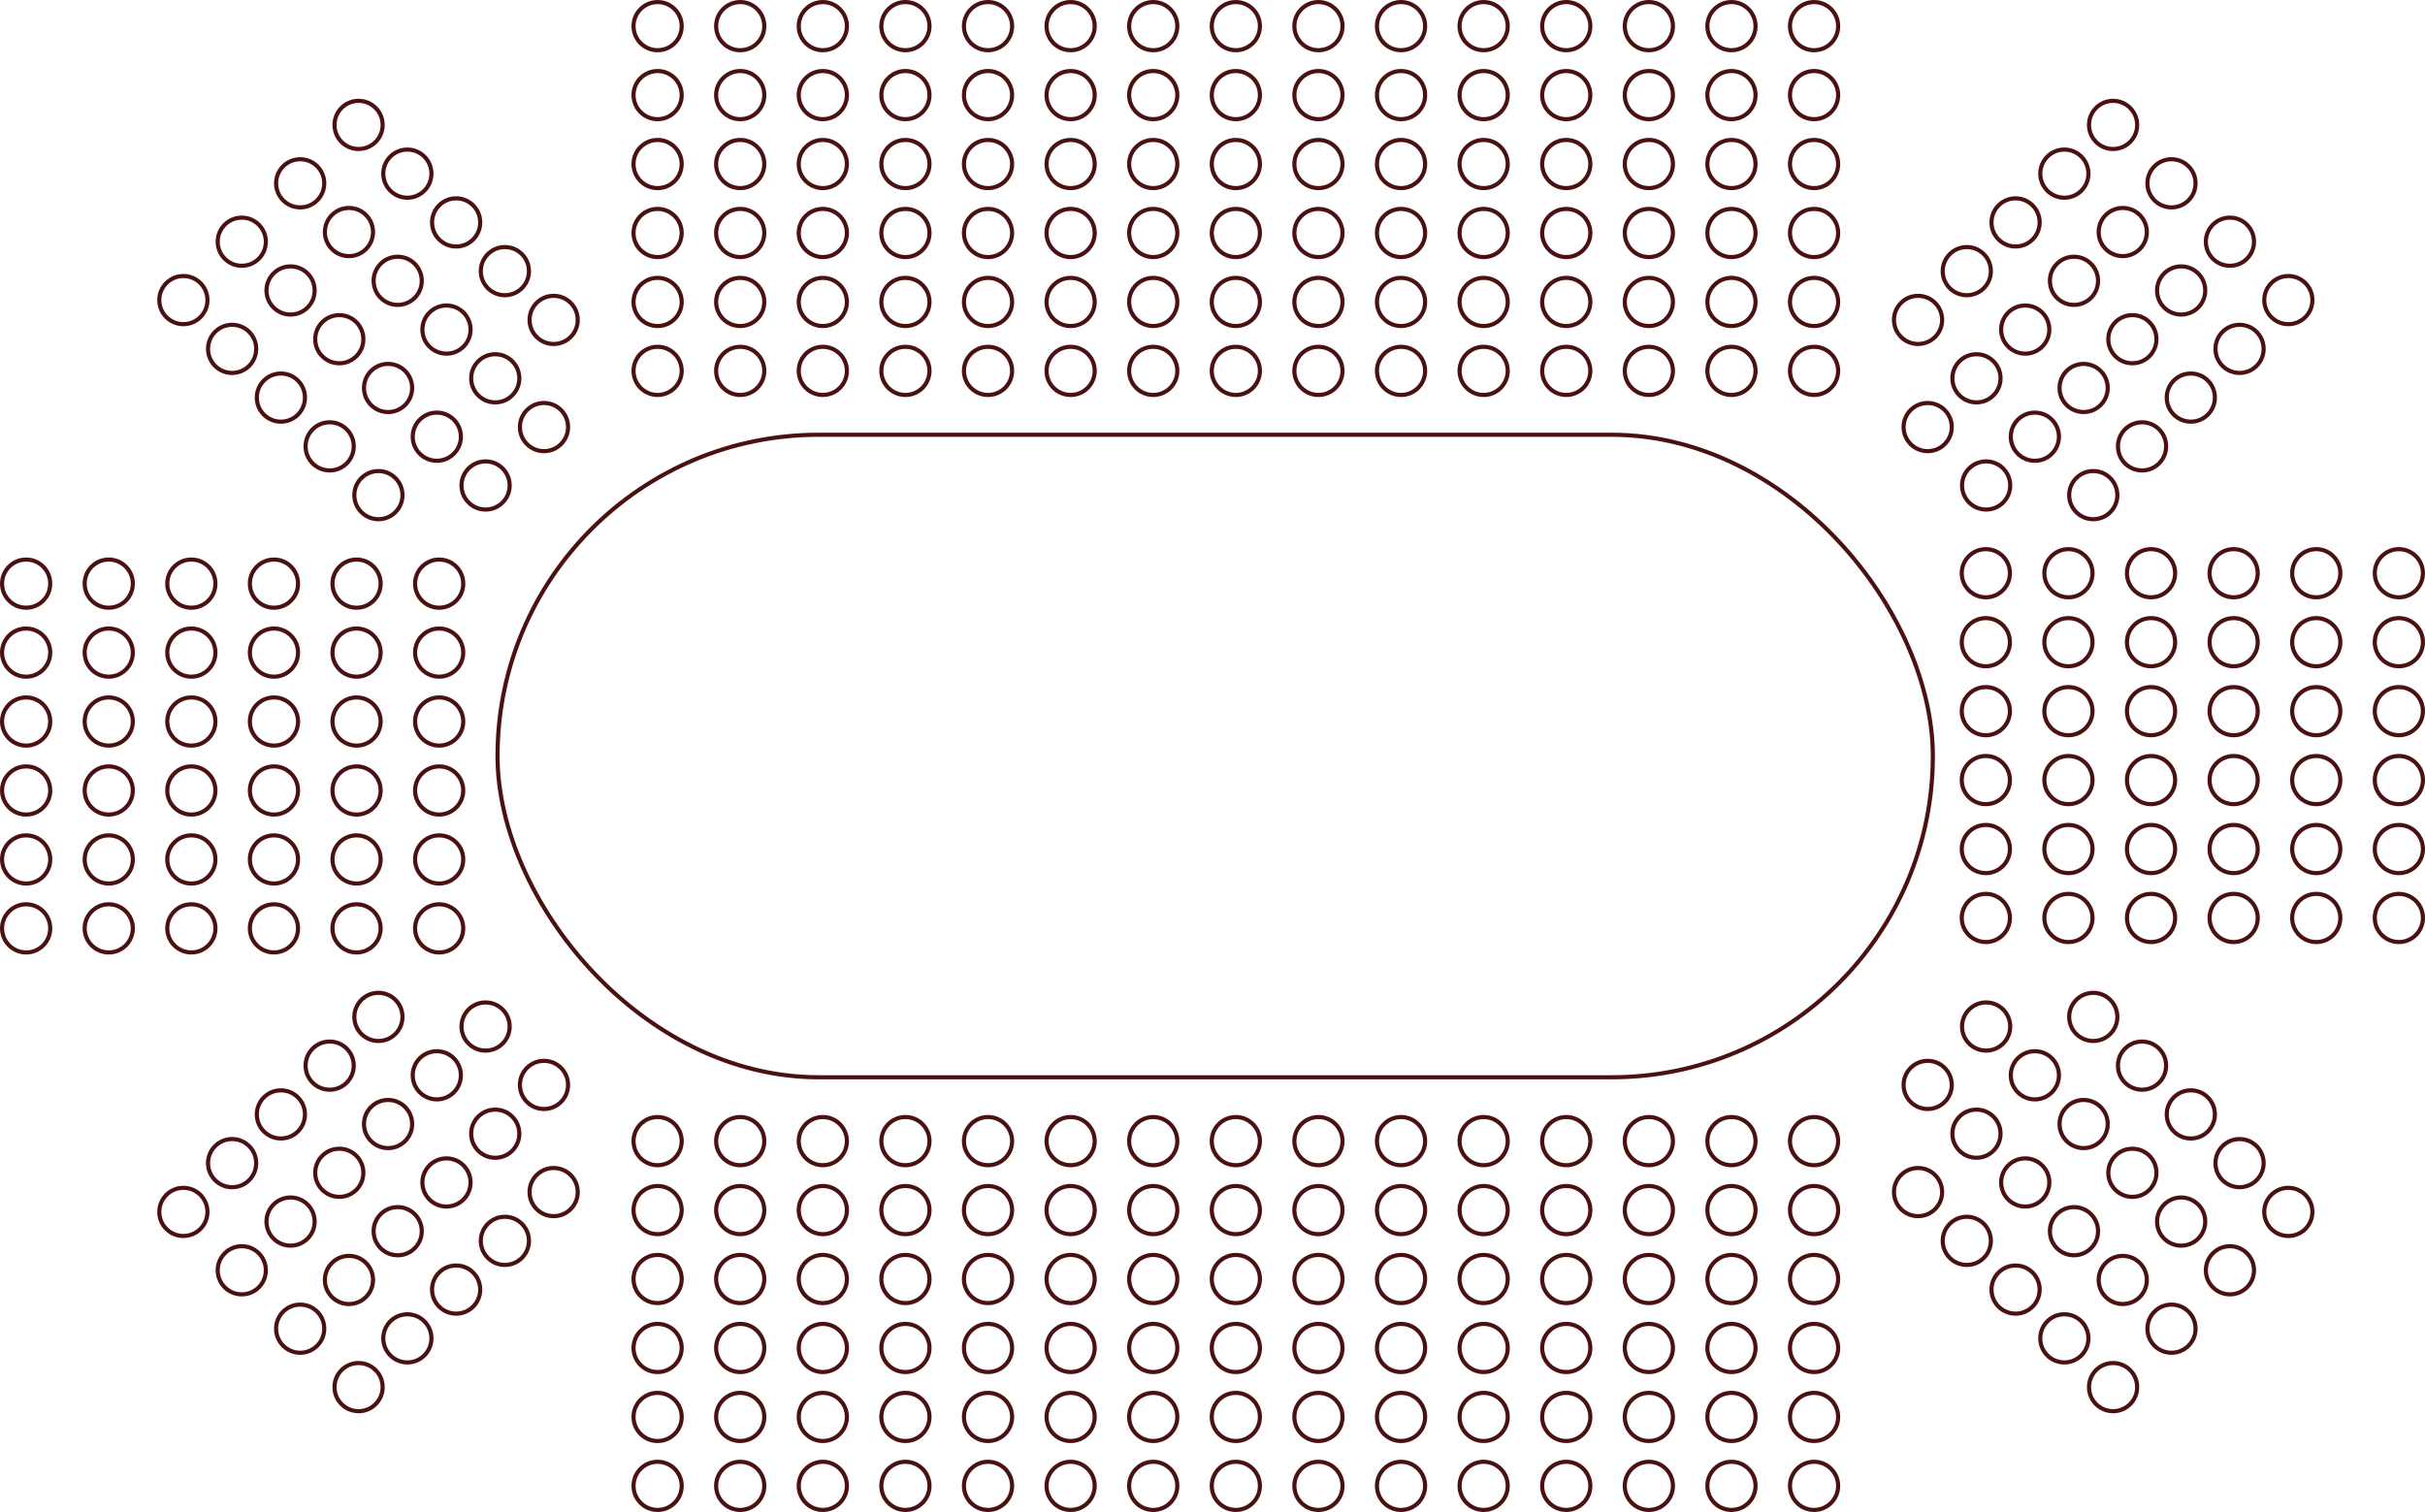 <svg id="Layer_1" data-name="Layer 1" xmlns="http://www.w3.org/2000/svg" viewBox="0 0 587.14 366.14"><defs><style>.cls-1{fill:none;stroke:#4b1111;stroke-miterlimit:10;}</style></defs><rect class="cls-1" x="120.46" y="105.28" width="347.52" height="155.59" rx="77.8"/><circle class="cls-1" cx="159.22" cy="276.33" r="5.83"/><circle class="cls-1" cx="159.22" cy="293.03" r="5.83"/><circle class="cls-1" cx="159.22" cy="309.72" r="5.83"/><circle class="cls-1" cx="159.22" cy="326.42" r="5.83"/><circle class="cls-1" cx="159.22" cy="343.12" r="5.83"/><circle class="cls-1" cx="159.22" cy="359.81" r="5.83"/><circle class="cls-1" cx="179.22" cy="276.33" r="5.83"/><circle class="cls-1" cx="179.22" cy="293.03" r="5.83"/><circle class="cls-1" cx="179.22" cy="309.72" r="5.83"/><circle class="cls-1" cx="179.22" cy="326.42" r="5.83"/><circle class="cls-1" cx="179.22" cy="343.12" r="5.83"/><circle class="cls-1" cx="179.22" cy="359.81" r="5.83"/><circle class="cls-1" cx="199.22" cy="276.33" r="5.83"/><circle class="cls-1" cx="199.22" cy="293.03" r="5.83"/><circle class="cls-1" cx="199.22" cy="309.72" r="5.83"/><circle class="cls-1" cx="199.22" cy="326.42" r="5.83"/><circle class="cls-1" cx="199.22" cy="343.12" r="5.83"/><circle class="cls-1" cx="199.22" cy="359.81" r="5.83"/><circle class="cls-1" cx="219.22" cy="276.33" r="5.83"/><circle class="cls-1" cx="219.22" cy="293.03" r="5.83"/><circle class="cls-1" cx="219.22" cy="309.72" r="5.83"/><circle class="cls-1" cx="219.22" cy="326.42" r="5.83"/><circle class="cls-1" cx="219.22" cy="343.12" r="5.83"/><circle class="cls-1" cx="219.22" cy="359.81" r="5.83"/><circle class="cls-1" cx="239.22" cy="276.33" r="5.83"/><circle class="cls-1" cx="239.22" cy="293.03" r="5.83"/><circle class="cls-1" cx="239.22" cy="309.72" r="5.83"/><circle class="cls-1" cx="239.22" cy="326.42" r="5.83"/><circle class="cls-1" cx="239.22" cy="343.12" r="5.83"/><circle class="cls-1" cx="239.22" cy="359.81" r="5.83"/><circle class="cls-1" cx="259.22" cy="276.33" r="5.83"/><circle class="cls-1" cx="259.22" cy="293.03" r="5.83"/><circle class="cls-1" cx="259.22" cy="309.72" r="5.83"/><circle class="cls-1" cx="259.22" cy="326.42" r="5.83"/><circle class="cls-1" cx="259.22" cy="343.12" r="5.83"/><circle class="cls-1" cx="259.22" cy="359.81" r="5.83"/><circle class="cls-1" cx="279.22" cy="276.33" r="5.83"/><circle class="cls-1" cx="279.22" cy="293.03" r="5.83"/><circle class="cls-1" cx="279.22" cy="309.72" r="5.83"/><circle class="cls-1" cx="279.22" cy="326.42" r="5.83"/><circle class="cls-1" cx="279.22" cy="343.12" r="5.83"/><circle class="cls-1" cx="279.22" cy="359.81" r="5.83"/><circle class="cls-1" cx="299.22" cy="276.33" r="5.83"/><circle class="cls-1" cx="299.22" cy="293.03" r="5.83"/><circle class="cls-1" cx="299.22" cy="309.72" r="5.83"/><circle class="cls-1" cx="299.22" cy="326.42" r="5.83"/><circle class="cls-1" cx="299.22" cy="343.12" r="5.83"/><circle class="cls-1" cx="299.22" cy="359.81" r="5.83"/><circle class="cls-1" cx="319.22" cy="276.33" r="5.83"/><circle class="cls-1" cx="319.22" cy="293.03" r="5.83"/><circle class="cls-1" cx="319.22" cy="309.72" r="5.83"/><circle class="cls-1" cx="319.22" cy="326.42" r="5.83"/><circle class="cls-1" cx="319.22" cy="343.12" r="5.83"/><circle class="cls-1" cx="319.22" cy="359.81" r="5.83"/><circle class="cls-1" cx="339.22" cy="276.33" r="5.83"/><circle class="cls-1" cx="339.22" cy="293.03" r="5.83"/><circle class="cls-1" cx="339.22" cy="309.72" r="5.83"/><circle class="cls-1" cx="339.22" cy="326.42" r="5.83"/><circle class="cls-1" cx="339.22" cy="343.12" r="5.83"/><circle class="cls-1" cx="339.22" cy="359.81" r="5.83"/><circle class="cls-1" cx="359.22" cy="276.33" r="5.83"/><circle class="cls-1" cx="359.22" cy="293.03" r="5.83"/><circle class="cls-1" cx="359.22" cy="309.72" r="5.83"/><circle class="cls-1" cx="359.22" cy="326.42" r="5.83"/><circle class="cls-1" cx="359.22" cy="343.12" r="5.83"/><circle class="cls-1" cx="359.22" cy="359.81" r="5.83"/><circle class="cls-1" cx="379.22" cy="276.33" r="5.83"/><circle class="cls-1" cx="379.22" cy="293.03" r="5.83"/><circle class="cls-1" cx="379.22" cy="309.72" r="5.83"/><circle class="cls-1" cx="379.22" cy="326.42" r="5.83"/><circle class="cls-1" cx="379.22" cy="343.12" r="5.83"/><circle class="cls-1" cx="379.22" cy="359.81" r="5.83"/><circle class="cls-1" cx="399.22" cy="276.33" r="5.83"/><circle class="cls-1" cx="399.22" cy="293.03" r="5.83"/><circle class="cls-1" cx="399.22" cy="309.72" r="5.83"/><circle class="cls-1" cx="399.22" cy="326.42" r="5.83"/><circle class="cls-1" cx="399.22" cy="343.12" r="5.83"/><circle class="cls-1" cx="399.22" cy="359.81" r="5.83"/><circle class="cls-1" cx="419.22" cy="276.33" r="5.83"/><circle class="cls-1" cx="419.22" cy="293.03" r="5.83"/><circle class="cls-1" cx="419.22" cy="309.72" r="5.83"/><circle class="cls-1" cx="419.22" cy="326.42" r="5.83"/><circle class="cls-1" cx="419.22" cy="343.12" r="5.83"/><circle class="cls-1" cx="419.22" cy="359.81" r="5.83"/><circle class="cls-1" cx="439.22" cy="276.33" r="5.83"/><circle class="cls-1" cx="439.22" cy="293.03" r="5.83"/><circle class="cls-1" cx="439.22" cy="309.72" r="5.83"/><circle class="cls-1" cx="439.22" cy="326.42" r="5.83"/><circle class="cls-1" cx="439.22" cy="343.12" r="5.83"/><circle class="cls-1" cx="439.22" cy="359.81" r="5.83"/><circle class="cls-1" cx="159.22" cy="6.33" r="5.83"/><circle class="cls-1" cx="159.22" cy="23.03" r="5.83"/><circle class="cls-1" cx="159.22" cy="39.72" r="5.83"/><circle class="cls-1" cx="159.22" cy="56.42" r="5.83"/><circle class="cls-1" cx="159.22" cy="73.12" r="5.83"/><circle class="cls-1" cx="159.22" cy="89.81" r="5.83"/><circle class="cls-1" cx="179.22" cy="6.33" r="5.83"/><circle class="cls-1" cx="179.22" cy="23.03" r="5.83"/><circle class="cls-1" cx="179.22" cy="39.72" r="5.83"/><circle class="cls-1" cx="179.22" cy="56.42" r="5.83"/><circle class="cls-1" cx="179.22" cy="73.12" r="5.83"/><circle class="cls-1" cx="179.22" cy="89.81" r="5.83"/><circle class="cls-1" cx="199.22" cy="6.33" r="5.83"/><circle class="cls-1" cx="199.22" cy="23.03" r="5.83"/><circle class="cls-1" cx="199.22" cy="39.72" r="5.83"/><circle class="cls-1" cx="199.22" cy="56.42" r="5.83"/><circle class="cls-1" cx="199.22" cy="73.12" r="5.83"/><circle class="cls-1" cx="199.22" cy="89.81" r="5.83"/><circle class="cls-1" cx="219.22" cy="6.33" r="5.83"/><circle class="cls-1" cx="219.22" cy="23.03" r="5.83"/><circle class="cls-1" cx="219.22" cy="39.72" r="5.83"/><circle class="cls-1" cx="219.22" cy="56.42" r="5.83"/><circle class="cls-1" cx="219.22" cy="73.12" r="5.83"/><circle class="cls-1" cx="219.22" cy="89.81" r="5.83"/><circle class="cls-1" cx="239.22" cy="6.33" r="5.83"/><circle class="cls-1" cx="239.22" cy="23.03" r="5.83"/><circle class="cls-1" cx="239.22" cy="39.72" r="5.83"/><circle class="cls-1" cx="239.22" cy="56.42" r="5.83"/><circle class="cls-1" cx="239.22" cy="73.12" r="5.83"/><circle class="cls-1" cx="239.22" cy="89.81" r="5.83"/><circle class="cls-1" cx="259.22" cy="6.33" r="5.83"/><circle class="cls-1" cx="259.22" cy="23.03" r="5.83"/><circle class="cls-1" cx="259.22" cy="39.72" r="5.83"/><circle class="cls-1" cx="259.22" cy="56.42" r="5.83"/><circle class="cls-1" cx="259.22" cy="73.12" r="5.83"/><circle class="cls-1" cx="259.22" cy="89.81" r="5.83"/><circle class="cls-1" cx="279.22" cy="6.33" r="5.83"/><circle class="cls-1" cx="279.22" cy="23.03" r="5.83"/><circle class="cls-1" cx="279.22" cy="39.72" r="5.83"/><circle class="cls-1" cx="279.22" cy="56.42" r="5.83"/><circle class="cls-1" cx="279.22" cy="73.12" r="5.83"/><circle class="cls-1" cx="279.22" cy="89.81" r="5.83"/><circle class="cls-1" cx="299.22" cy="6.33" r="5.83"/><circle class="cls-1" cx="299.22" cy="23.03" r="5.83"/><circle class="cls-1" cx="299.22" cy="39.72" r="5.83"/><circle class="cls-1" cx="299.22" cy="56.42" r="5.83"/><circle class="cls-1" cx="299.22" cy="73.12" r="5.83"/><circle class="cls-1" cx="299.22" cy="89.81" r="5.83"/><circle class="cls-1" cx="319.22" cy="6.33" r="5.83"/><circle class="cls-1" cx="319.22" cy="23.03" r="5.83"/><circle class="cls-1" cx="319.22" cy="39.72" r="5.83"/><circle class="cls-1" cx="319.22" cy="56.42" r="5.83"/><circle class="cls-1" cx="319.22" cy="73.12" r="5.83"/><circle class="cls-1" cx="319.22" cy="89.81" r="5.83"/><circle class="cls-1" cx="339.22" cy="6.33" r="5.83"/><circle class="cls-1" cx="339.22" cy="23.03" r="5.83"/><circle class="cls-1" cx="339.22" cy="39.72" r="5.83"/><circle class="cls-1" cx="339.22" cy="56.42" r="5.83"/><circle class="cls-1" cx="339.22" cy="73.12" r="5.83"/><circle class="cls-1" cx="339.22" cy="89.81" r="5.83"/><circle class="cls-1" cx="359.22" cy="6.33" r="5.83"/><circle class="cls-1" cx="359.22" cy="23.03" r="5.83"/><circle class="cls-1" cx="359.22" cy="39.72" r="5.83"/><circle class="cls-1" cx="359.22" cy="56.42" r="5.83"/><circle class="cls-1" cx="359.22" cy="73.12" r="5.83"/><circle class="cls-1" cx="359.22" cy="89.81" r="5.83"/><circle class="cls-1" cx="379.22" cy="6.33" r="5.83"/><circle class="cls-1" cx="379.22" cy="23.03" r="5.83"/><circle class="cls-1" cx="379.22" cy="39.72" r="5.83"/><circle class="cls-1" cx="379.22" cy="56.42" r="5.83"/><circle class="cls-1" cx="379.22" cy="73.12" r="5.83"/><circle class="cls-1" cx="379.22" cy="89.81" r="5.83"/><circle class="cls-1" cx="399.22" cy="6.33" r="5.83"/><circle class="cls-1" cx="399.22" cy="23.03" r="5.83"/><circle class="cls-1" cx="399.22" cy="39.72" r="5.83"/><circle class="cls-1" cx="399.22" cy="56.42" r="5.83"/><circle class="cls-1" cx="399.22" cy="73.12" r="5.83"/><circle class="cls-1" cx="399.22" cy="89.81" r="5.83"/><circle class="cls-1" cx="419.22" cy="6.33" r="5.83"/><circle class="cls-1" cx="419.22" cy="23.03" r="5.83"/><circle class="cls-1" cx="419.22" cy="39.72" r="5.83"/><circle class="cls-1" cx="419.22" cy="56.42" r="5.83"/><circle class="cls-1" cx="419.22" cy="73.12" r="5.83"/><circle class="cls-1" cx="419.22" cy="89.81" r="5.83"/><circle class="cls-1" cx="439.22" cy="6.33" r="5.83"/><circle class="cls-1" cx="439.22" cy="23.03" r="5.83"/><circle class="cls-1" cx="439.22" cy="39.72" r="5.83"/><circle class="cls-1" cx="439.22" cy="56.42" r="5.83"/><circle class="cls-1" cx="439.22" cy="73.12" r="5.83"/><circle class="cls-1" cx="439.22" cy="89.81" r="5.83"/><circle class="cls-1" cx="6.33" cy="141.33" r="5.83"/><circle class="cls-1" cx="6.33" cy="158.03" r="5.83"/><circle class="cls-1" cx="6.33" cy="174.72" r="5.83"/><circle class="cls-1" cx="6.33" cy="191.42" r="5.83"/><circle class="cls-1" cx="6.33" cy="208.12" r="5.83"/><circle class="cls-1" cx="6.33" cy="224.81" r="5.83"/><circle class="cls-1" cx="26.33" cy="141.33" r="5.83"/><circle class="cls-1" cx="26.33" cy="158.03" r="5.83"/><circle class="cls-1" cx="26.33" cy="174.72" r="5.83"/><circle class="cls-1" cx="26.33" cy="191.42" r="5.83"/><circle class="cls-1" cx="26.33" cy="208.12" r="5.83"/><circle class="cls-1" cx="26.33" cy="224.81" r="5.83"/><circle class="cls-1" cx="46.33" cy="141.33" r="5.83"/><circle class="cls-1" cx="46.33" cy="158.03" r="5.83"/><circle class="cls-1" cx="46.33" cy="174.72" r="5.83"/><circle class="cls-1" cx="46.33" cy="191.42" r="5.83"/><circle class="cls-1" cx="46.33" cy="208.12" r="5.83"/><circle class="cls-1" cx="46.33" cy="224.81" r="5.83"/><circle class="cls-1" cx="66.33" cy="141.33" r="5.83"/><circle class="cls-1" cx="66.33" cy="158.03" r="5.83"/><circle class="cls-1" cx="66.33" cy="174.72" r="5.83"/><circle class="cls-1" cx="66.33" cy="191.42" r="5.83"/><circle class="cls-1" cx="66.33" cy="208.12" r="5.83"/><circle class="cls-1" cx="66.33" cy="224.81" r="5.83"/><circle class="cls-1" cx="86.33" cy="141.33" r="5.83"/><circle class="cls-1" cx="86.33" cy="158.03" r="5.83"/><circle class="cls-1" cx="86.33" cy="174.72" r="5.83"/><circle class="cls-1" cx="86.33" cy="191.42" r="5.83"/><circle class="cls-1" cx="86.33" cy="208.12" r="5.83"/><circle class="cls-1" cx="86.33" cy="224.81" r="5.83"/><circle class="cls-1" cx="106.33" cy="141.33" r="5.83"/><circle class="cls-1" cx="106.33" cy="158.03" r="5.83"/><circle class="cls-1" cx="106.33" cy="174.72" r="5.83"/><circle class="cls-1" cx="106.33" cy="191.42" r="5.83"/><circle class="cls-1" cx="106.33" cy="208.12" r="5.83"/><circle class="cls-1" cx="106.33" cy="224.81" r="5.83"/><circle class="cls-1" cx="480.81" cy="138.81" r="5.83"/><circle class="cls-1" cx="480.81" cy="155.51" r="5.83"/><circle class="cls-1" cx="480.81" cy="172.21" r="5.83"/><circle class="cls-1" cx="480.81" cy="188.9" r="5.83"/><circle class="cls-1" cx="480.81" cy="205.6" r="5.83"/><circle class="cls-1" cx="480.81" cy="222.29" r="5.83"/><circle class="cls-1" cx="500.81" cy="138.81" r="5.83"/><circle class="cls-1" cx="500.81" cy="155.51" r="5.83"/><circle class="cls-1" cx="500.81" cy="172.21" r="5.83"/><circle class="cls-1" cx="500.81" cy="188.9" r="5.83"/><circle class="cls-1" cx="500.81" cy="205.6" r="5.83"/><circle class="cls-1" cx="500.81" cy="222.29" r="5.83"/><circle class="cls-1" cx="520.81" cy="138.81" r="5.83"/><circle class="cls-1" cx="520.81" cy="155.51" r="5.83"/><circle class="cls-1" cx="520.81" cy="172.21" r="5.83"/><circle class="cls-1" cx="520.81" cy="188.9" r="5.83"/><circle class="cls-1" cx="520.81" cy="205.6" r="5.83"/><circle class="cls-1" cx="520.81" cy="222.29" r="5.83"/><circle class="cls-1" cx="540.81" cy="138.81" r="5.83"/><circle class="cls-1" cx="540.81" cy="155.51" r="5.83"/><circle class="cls-1" cx="540.81" cy="172.21" r="5.83"/><circle class="cls-1" cx="540.81" cy="188.9" r="5.83"/><circle class="cls-1" cx="540.81" cy="205.6" r="5.83"/><circle class="cls-1" cx="540.81" cy="222.29" r="5.83"/><circle class="cls-1" cx="560.81" cy="138.81" r="5.83"/><circle class="cls-1" cx="560.81" cy="155.51" r="5.83"/><circle class="cls-1" cx="560.81" cy="172.21" r="5.83"/><circle class="cls-1" cx="560.81" cy="188.9" r="5.83"/><circle class="cls-1" cx="560.81" cy="205.6" r="5.83"/><circle class="cls-1" cx="560.81" cy="222.29" r="5.83"/><circle class="cls-1" cx="580.81" cy="138.81" r="5.83"/><circle class="cls-1" cx="580.81" cy="155.51" r="5.83"/><circle class="cls-1" cx="580.81" cy="172.21" r="5.83"/><circle class="cls-1" cx="580.81" cy="188.9" r="5.83"/><circle class="cls-1" cx="580.81" cy="205.6" r="5.83"/><circle class="cls-1" cx="580.81" cy="222.29" r="5.83"/><circle class="cls-1" cx="91.62" cy="246.25" r="5.83"/><circle class="cls-1" cx="79.82" cy="258.05" r="5.83"/><circle class="cls-1" cx="68.01" cy="269.86" r="5.83"/><circle class="cls-1" cx="56.2" cy="281.66" r="5.83"/><circle class="cls-1" cx="44.4" cy="293.47" r="5.83"/><circle class="cls-1" cx="117.57" cy="248.58" r="5.83"/><circle class="cls-1" cx="105.76" cy="260.39" r="5.83"/><circle class="cls-1" cx="93.96" cy="272.19" r="5.83"/><circle class="cls-1" cx="82.15" cy="284" r="5.83"/><circle class="cls-1" cx="70.35" cy="295.81" r="5.83"/><circle class="cls-1" cx="58.54" cy="307.61" r="5.83"/><circle class="cls-1" cx="131.71" cy="262.72" r="5.83"/><circle class="cls-1" cx="119.91" cy="274.53" r="5.83"/><circle class="cls-1" cx="108.1" cy="286.34" r="5.83"/><circle class="cls-1" cx="96.29" cy="298.14" r="5.83"/><circle class="cls-1" cx="84.49" cy="309.95" r="5.83"/><circle class="cls-1" cx="72.68" cy="321.75" r="5.83"/><circle class="cls-1" cx="134.05" cy="288.67" r="5.83"/><circle class="cls-1" cx="122.24" cy="300.48" r="5.83"/><circle class="cls-1" cx="110.44" cy="312.28" r="5.83"/><circle class="cls-1" cx="98.63" cy="324.09" r="5.83"/><circle class="cls-1" cx="86.82" cy="335.9" r="5.83"/><circle class="cls-1" cx="464.4" cy="288.67" r="5.83"/><circle class="cls-1" cx="476.2" cy="300.48" r="5.83"/><circle class="cls-1" cx="488.01" cy="312.28" r="5.83"/><circle class="cls-1" cx="499.82" cy="324.09" r="5.83"/><circle class="cls-1" cx="511.62" cy="335.9" r="5.83"/><circle class="cls-1" cx="466.73" cy="262.72" r="5.83"/><circle class="cls-1" cx="478.54" cy="274.53" r="5.83"/><circle class="cls-1" cx="490.35" cy="286.34" r="5.83"/><circle class="cls-1" cx="502.15" cy="298.14" r="5.83"/><circle class="cls-1" cx="513.96" cy="309.95" r="5.83"/><circle class="cls-1" cx="525.76" cy="321.75" r="5.83"/><circle class="cls-1" cx="480.88" cy="248.58" r="5.83"/><circle class="cls-1" cx="492.68" cy="260.39" r="5.83"/><circle class="cls-1" cx="504.49" cy="272.19" r="5.83"/><circle class="cls-1" cx="516.29" cy="284" r="5.83"/><circle class="cls-1" cx="528.1" cy="295.81" r="5.83"/><circle class="cls-1" cx="539.91" cy="307.61" r="5.83"/><circle class="cls-1" cx="506.82" cy="246.25" r="5.83"/><circle class="cls-1" cx="518.63" cy="258.05" r="5.83"/><circle class="cls-1" cx="530.44" cy="269.86" r="5.83"/><circle class="cls-1" cx="542.24" cy="281.66" r="5.83"/><circle class="cls-1" cx="554.05" cy="293.47" r="5.83"/><circle class="cls-1" cx="506.82" cy="119.9" r="5.83"/><circle class="cls-1" cx="518.63" cy="108.09" r="5.83"/><circle class="cls-1" cx="530.44" cy="96.28" r="5.83"/><circle class="cls-1" cx="542.24" cy="84.48" r="5.83"/><circle class="cls-1" cx="554.05" cy="72.67" r="5.83"/><circle class="cls-1" cx="480.88" cy="117.56" r="5.83"/><circle class="cls-1" cx="492.68" cy="105.75" r="5.83"/><circle class="cls-1" cx="504.49" cy="93.95" r="5.83"/><circle class="cls-1" cx="516.29" cy="82.14" r="5.83"/><circle class="cls-1" cx="528.1" cy="70.34" r="5.83"/><circle class="cls-1" cx="539.91" cy="58.53" r="5.83"/><circle class="cls-1" cx="466.73" cy="103.42" r="5.83"/><circle class="cls-1" cx="478.54" cy="91.61" r="5.83"/><circle class="cls-1" cx="490.35" cy="79.81" r="5.83"/><circle class="cls-1" cx="502.15" cy="68" r="5.83"/><circle class="cls-1" cx="513.96" cy="56.19" r="5.83"/><circle class="cls-1" cx="525.76" cy="44.39" r="5.83"/><circle class="cls-1" cx="464.4" cy="77.47" r="5.83"/><circle class="cls-1" cx="476.2" cy="65.66" r="5.83"/><circle class="cls-1" cx="488.01" cy="53.86" r="5.83"/><circle class="cls-1" cx="499.82" cy="42.05" r="5.83"/><circle class="cls-1" cx="511.62" cy="30.25" r="5.83"/><circle class="cls-1" cx="134.05" cy="77.47" r="5.83"/><circle class="cls-1" cx="122.24" cy="65.66" r="5.83"/><circle class="cls-1" cx="110.44" cy="53.86" r="5.83"/><circle class="cls-1" cx="98.63" cy="42.05" r="5.83"/><circle class="cls-1" cx="86.82" cy="30.25" r="5.83"/><circle class="cls-1" cx="131.71" cy="103.42" r="5.83"/><circle class="cls-1" cx="119.91" cy="91.61" r="5.83"/><circle class="cls-1" cx="108.1" cy="79.81" r="5.83"/><circle class="cls-1" cx="96.29" cy="68" r="5.83"/><circle class="cls-1" cx="84.49" cy="56.19" r="5.83"/><circle class="cls-1" cx="72.68" cy="44.39" r="5.83"/><circle class="cls-1" cx="117.57" cy="117.56" r="5.83"/><circle class="cls-1" cx="105.76" cy="105.75" r="5.83"/><circle class="cls-1" cx="93.96" cy="93.95" r="5.83"/><circle class="cls-1" cx="82.15" cy="82.14" r="5.83"/><circle class="cls-1" cx="70.35" cy="70.34" r="5.83"/><circle class="cls-1" cx="58.54" cy="58.53" r="5.83"/><circle class="cls-1" cx="91.62" cy="119.9" r="5.83"/><circle class="cls-1" cx="79.82" cy="108.09" r="5.83"/><circle class="cls-1" cx="68.01" cy="96.28" r="5.83"/><circle class="cls-1" cx="56.2" cy="84.48" r="5.83"/><circle class="cls-1" cx="44.4" cy="72.67" r="5.83"/></svg>